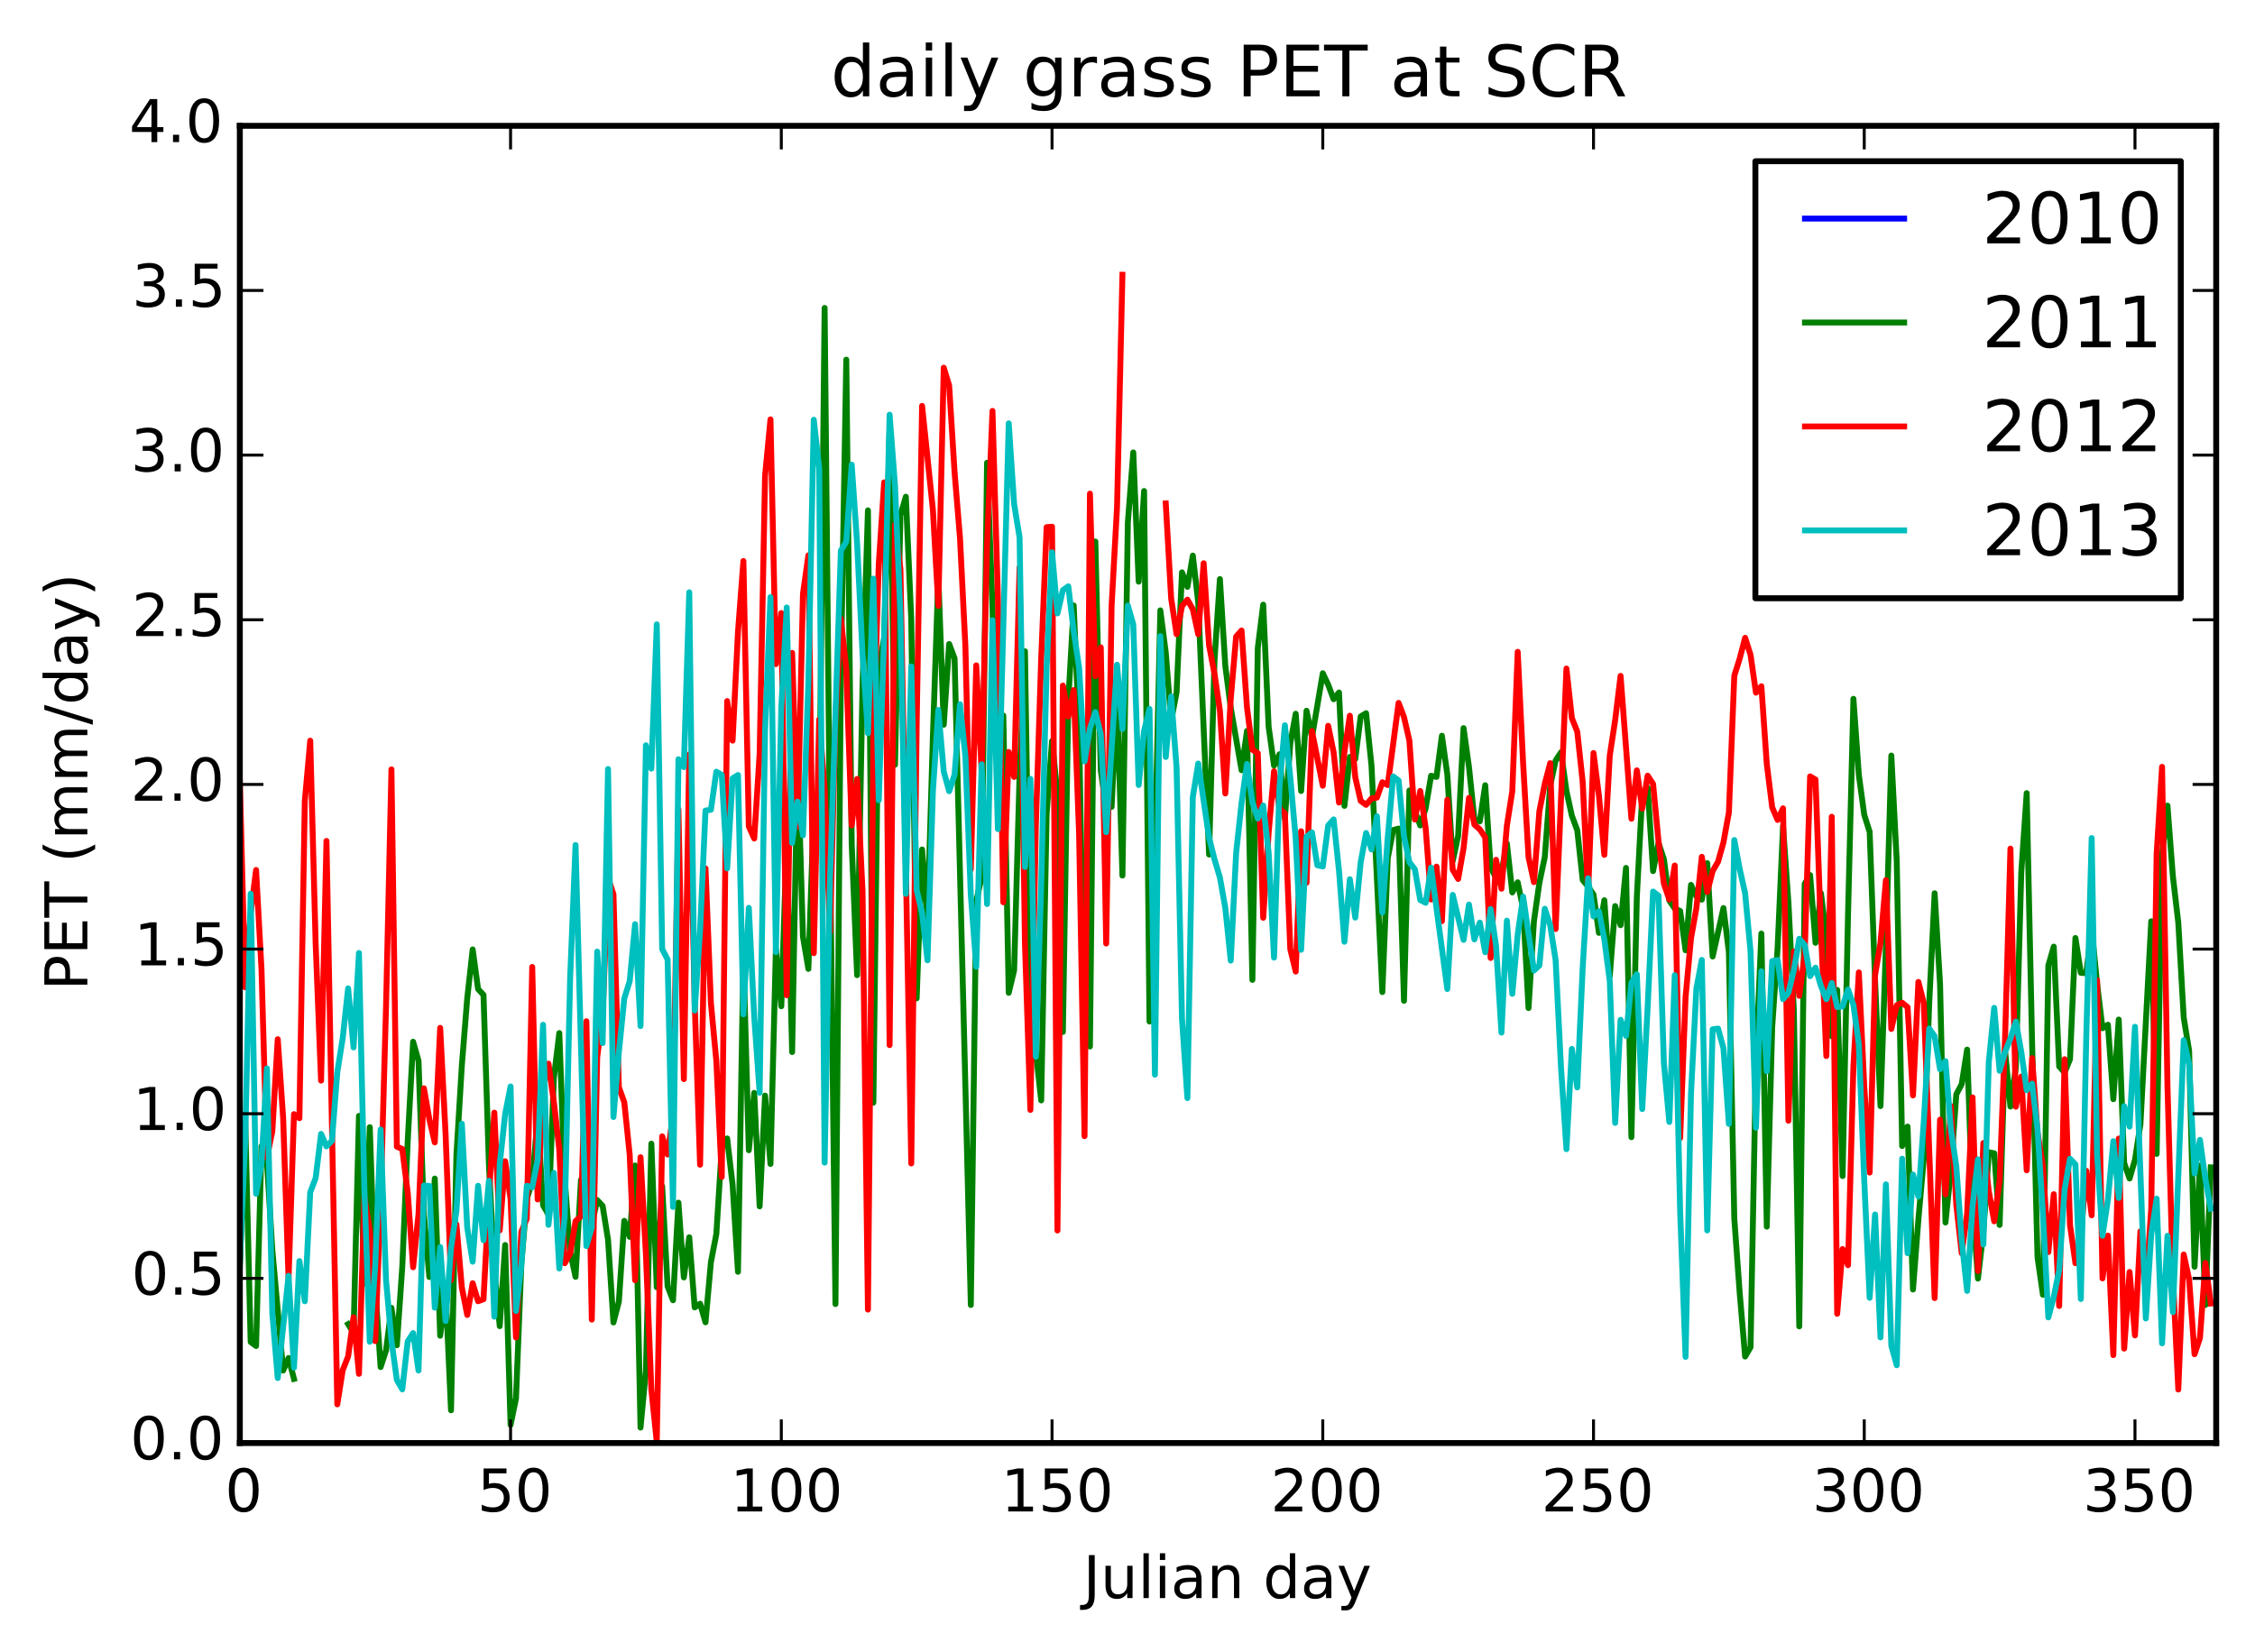 <?xml version="1.0" encoding="utf-8" standalone="no"?>
<!DOCTYPE svg PUBLIC "-//W3C//DTD SVG 1.1//EN"
  "http://www.w3.org/Graphics/SVG/1.1/DTD/svg11.dtd">
<!-- Created with matplotlib (http://matplotlib.org/) -->
<svg height="280pt" version="1.1" viewBox="0 0 382 280" width="382pt" xmlns="http://www.w3.org/2000/svg" xmlns:xlink="http://www.w3.org/1999/xlink">
 <defs>
  <style type="text/css">
*{stroke-linecap:butt;stroke-linejoin:round;}
  </style>
 </defs>
 <g id="figure_1">
  <g id="patch_1">
   <path d="
M0 280.074
L382.628 280.074
L382.628 0
L0 0
z
" style="fill:#ffffff;"/>
  </g>
  <g id="axes_1">
   <g id="patch_2">
    <path d="
M40.628 244.518
L375.428 244.518
L375.428 21.318
L40.628 21.318
z
" style="fill:#ffffff;"/>
   </g>
   <g id="line2d_1">
    <path clip-path="url(#p2d16512a00)" d="
M0 0" style="fill:none;stroke:#0000ff;stroke-linecap:square;"/>
   </g>
   <g id="line2d_2">
    <path clip-path="url(#p2d16512a00)" d="
M40.628 214.454
L41.545 190.118
L42.463 227.395
L43.38 228.078
L44.297 194.232
L45.214 196.691
L46.132 211.818
L47.966 232.236
L48.883 230.109
L49.801 233.648
M58.973 224.375
L59.891 225.865
L60.808 189.083
L61.725 217.492
L62.642 190.994
L63.56 218.004
L64.477 231.651
L65.394 228.842
L66.311 221.61
L67.229 227.952
L68.146 214.67
L69.063 193.432
L69.981 176.522
L70.898 179.754
L71.815 205.838
L72.732 216.39
L73.65 199.703
L74.567 226.339
L75.484 218.591
L76.401 238.973
L77.319 195.731
L78.236 180.547
L79.153 169.139
L80.07 160.877
L80.988 167.594
L81.905 168.581
L82.822 197.281
L83.739 215.238
L84.657 224.714
L85.574 210.962
L86.491 241.445
L87.408 236.985
L88.326 213.928
L89.243 203.199
L90.16 200.165
L91.077 189.407
L91.995 204.227
L92.912 205.831
L93.829 182.64
L94.746 175.051
L95.664 199.754
L96.581 212.083
L97.498 216.36
L98.415 199.928
L99.333 207.962
L100.25 207.526
L101.167 203.357
L102.085 204.334
L103.002 210.063
L103.919 224.088
L104.836 220.562
L105.754 206.871
L106.671 209.584
L107.588 197.495
L108.505 241.908
L109.423 232.25
L110.34 193.796
L111.257 218.131
L112.174 201.014
L113.092 217.967
L114.009 220.326
L114.926 203.789
L115.843 216.459
L116.761 209.652
L117.678 221.536
L118.595 220.916
L119.513 224.063
L120.43 213.878
L121.347 209.109
L122.264 194.58
L123.182 192.91
L124.099 200.725
L125.016 215.508
L125.933 161.89
L126.851 194.903
L127.768 185.196
L128.685 204.42
L129.602 185.646
L130.52 197.233
L131.437 160.779
L132.354 170.509
L133.271 142.092
L134.189 178.269
L135.106 128.211
L136.023 158.718
L136.94 164.177
L137.858 137.377
L138.775 140.888
L139.692 52.177
L140.609 143.7
L141.527 220.972
L142.444 113.902
L143.361 60.943
L144.279 142.995
L145.196 165.24
L146.113 116.085
L147.03 86.482
L147.948 186.845
L148.865 113.026
L149.782 108.106
L150.699 73.57
L151.617 129.584
L152.534 87.311
L153.451 84.167
L154.368 104.896
L155.286 169.17
L156.203 143.943
L157.12 155.673
L158.037 124.668
L158.955 97.651
L159.872 122.804
L160.789 109.123
L161.706 111.567
L163.541 184.158
L164.458 221.127
L165.376 152.756
L166.293 148.585
L167.21 78.412
L168.127 102.94
L169.045 135.025
L169.962 121.252
L170.879 168.236
L171.796 164.399
L172.714 131.45
L173.631 110.361
L174.548 169.997
L176.383 186.462
L177.3 137.868
L178.217 125.559
L179.134 134.636
L180.052 174.861
L180.969 118.832
L181.886 102.597
L182.803 124.013
L183.721 176.661
L184.638 177.325
L185.555 91.763
L186.473 130.539
L187.39 137.043
L188.307 136.724
L189.224 117.656
L190.142 148.369
L191.059 88.562
L191.976 76.663
L192.893 98.564
L193.811 83.203
L194.728 173.098
L195.645 143.778
L196.562 103.424
L197.48 110.557
L198.397 122.163
L199.314 117.315
L200.231 96.984
L201.149 99.446
L202.066 94.141
L202.983 102.099
L204.818 144.803
L205.735 111.959
L206.652 98.123
L207.569 112.834
L208.487 119.917
L210.321 130.511
L211.239 123.865
L212.156 166.04
L213.073 109.761
L213.99 102.457
L214.908 123.145
L215.825 129.732
L216.742 127.807
L217.659 138.738
L218.577 125.97
L219.494 120.946
L220.411 134.033
L221.328 120.435
L222.246 124.964
L224.08 114.085
L224.997 116.028
L225.915 118.484
L226.832 117.342
L227.749 136.559
L228.666 128.264
L229.584 128.607
L230.501 121.409
L231.418 120.854
L232.336 129.751
L234.17 168.107
L235.087 145.407
L236.005 140.653
L236.922 140.398
L237.839 169.592
L238.756 133.945
L239.674 137.426
L240.591 139.872
L241.508 136.955
L242.425 131.46
L243.343 131.645
L244.26 124.668
L245.177 131.228
L246.094 145.886
L247.012 141.635
L247.929 123.376
L248.846 129.973
L249.763 138.84
L250.681 139.179
L251.598 133.058
L252.515 146.953
L253.433 148.778
L254.35 147.835
L255.267 142.914
L256.184 151.225
L257.102 149.503
L258.019 153.953
L258.936 170.818
L259.853 156.078
L260.771 149.6
L261.688 145.239
L262.605 133.121
L263.522 128.879
L264.44 127.479
L265.357 134.037
L266.274 138.215
L267.191 140.693
L268.109 149.112
L269.026 150.232
L269.943 151.576
L270.86 158.074
L271.778 152.549
L272.695 165.431
L273.612 153.532
L274.529 156.773
L275.447 147.065
L276.364 192.693
L277.281 152.017
L278.199 134.617
L279.116 133.482
L280.033 147.606
L280.95 142.834
L281.868 145.6
L282.785 152.602
L283.702 153.947
L284.619 154.366
L285.537 161.025
L286.454 149.941
L287.371 151.915
L288.288 152.441
L289.206 146.261
L290.123 162.081
L291.957 153.872
L292.875 161.343
L293.792 206.46
L294.709 219.114
L295.626 229.868
L296.544 228.283
L297.461 179.998
L298.378 158.193
L299.296 207.857
L300.213 174.019
L301.13 160.582
L302.047 140.01
L302.965 152.995
L303.882 171.3
L304.799 224.758
L305.716 149.759
L306.634 148.279
L307.551 159.761
L308.468 151.359
L309.385 158.66
L310.303 175.581
L311.22 167.735
L312.137 199.276
L313.054 155.17
L313.972 118.413
L314.889 131.305
L315.806 138.07
L316.723 140.963
L317.641 166.145
L318.558 187.423
L319.475 160.302
L320.393 128.028
L321.31 145.874
L322.227 194.19
L323.144 190.899
L324.062 218.51
L324.979 206.639
L325.896 196.258
L326.813 169.936
L327.731 151.36
L328.648 166.753
L329.565 207.154
L330.482 198.265
L331.4 185.442
L332.317 183.695
L333.234 177.853
L334.151 204.224
L335.069 216.658
L335.986 208.691
L336.903 195.249
L337.82 195.423
L338.738 207.57
L339.655 177.996
L340.572 187.506
L341.489 180.857
L342.407 147.812
L343.324 134.396
L344.241 176.78
L345.159 213.048
L346.076 219.406
L346.993 163.586
L347.91 160.408
L348.828 180.703
L349.745 181.747
L350.662 179.477
L351.579 158.94
L352.497 164.845
L353.414 164.907
L354.331 157.341
L355.248 166.682
L356.166 174.233
L357.083 173.636
L358 186.254
L358.917 172.764
L359.835 197.074
L360.752 199.696
L361.669 196.525
L362.586 190.564
L364.421 156.111
L365.338 195.528
L366.256 144.839
L367.173 136.512
L368.09 148.502
L369.007 156.363
L369.925 172.424
L370.842 178.058
L371.759 214.649
L372.676 197.521
L373.594 221.127
L374.511 197.81
L374.511 197.81" style="fill:none;stroke:#008000;stroke-linecap:square;"/>
   </g>
   <g id="line2d_3">
    <path clip-path="url(#p2d16512a00)" d="
M40.628 132.469
L41.545 167.297
L42.463 154.713
L43.38 147.416
L44.297 164.203
L45.214 196.171
L46.132 191.672
L47.049 176.092
L47.966 189.458
L48.883 216.683
L49.801 188.788
L50.718 189.478
L51.635 135.73
L52.553 125.507
L53.47 159.839
L54.387 183.107
L55.304 142.498
L57.139 237.967
L58.056 232.176
L58.973 229.844
L59.891 223.209
L60.808 232.796
L61.725 202.793
L62.642 208.567
L63.56 227.246
L64.477 203.489
L65.394 170.63
L66.311 130.37
L67.229 194.307
L68.146 194.697
L69.063 202.06
L69.981 214.731
L70.898 205.738
L71.815 184.418
L72.732 189.654
L73.65 193.579
L74.567 174.172
L75.484 192.188
L76.401 216.917
L77.319 207.478
L78.236 218.153
L79.153 222.821
L80.07 217.441
L80.988 220.492
L81.905 220.151
L82.822 202.715
L83.739 188.538
L84.657 208.482
L85.574 196.767
L86.491 203.129
L87.408 226.632
L88.326 208.702
L89.243 206.475
L90.16 163.851
L91.077 203.245
L91.995 184.288
L92.912 180.243
L93.829 186.757
L94.746 194.79
L95.664 214.059
L96.581 212.403
L97.498 206.926
L98.415 206.082
L99.333 173.052
L100.25 223.605
L101.167 179.158
L102.085 171.847
L103.002 148.788
L103.919 151.538
L104.836 184.232
L105.754 186.772
L106.671 195.663
L107.588 216.93
L108.505 196.095
L109.423 212.608
L110.34 235.452
L111.257 244.31
L112.174 192.553
L113.092 195.632
L114.009 188.946
L114.926 137.152
L115.843 182.856
L116.761 127.841
L117.678 169.834
L118.595 197.36
L119.513 147.156
L120.43 170.004
L121.347 179.747
L122.264 199.432
L123.182 118.799
L124.099 125.501
L125.016 107.086
L125.933 95.062
L126.851 140.042
L127.768 142.088
L128.685 127.692
L129.602 80.636
L130.52 71.066
L131.437 112.528
L132.354 103.878
L133.271 168.639
L134.189 110.64
L135.106 140.07
L136.023 100.634
L136.94 94.107
L137.858 161.508
L138.775 121.929
L139.692 133.663
L140.609 157.952
L141.527 121.83
L142.444 104.866
L143.361 113.472
L144.279 139.863
L145.196 131.992
L146.113 150.998
L147.03 221.913
L147.948 125.19
L148.865 95.621
L149.782 81.737
L150.699 177.09
L151.617 88.888
L152.534 96.461
L154.368 197.147
L155.286 122.519
L156.203 68.787
L158.037 86.401
L158.955 102.658
L159.872 62.306
L160.789 65.334
L161.706 80.044
L162.624 91.144
L163.541 109.539
L164.458 147.308
L165.376 112.743
L166.293 130.791
L167.21 92.221
L168.127 69.634
L169.045 101.274
L169.962 152.891
L170.879 127.42
L171.796 131.649
L172.714 96.157
L173.631 159.971
L174.548 188.076
L175.465 140.13
L176.383 111.527
L177.3 89.327
L178.217 89.251
L179.134 208.508
L180.052 116.173
L180.969 121.421
L181.886 116.937
L182.803 141.366
L183.721 192.517
L184.638 83.648
L185.555 114.58
L186.473 109.694
L187.39 159.881
L188.307 102.631
L189.224 85.992
L190.142 46.557
M197.48 85.306
L198.397 101.413
L199.314 107.46
L200.231 102.706
L201.149 101.61
L202.066 103.237
L202.983 107.473
L203.9 95.442
L204.818 109.363
L205.735 114.147
L206.652 120.412
L207.569 134.456
L208.487 118.436
L209.404 107.867
L210.321 106.837
L211.239 119.839
L212.156 127.036
L213.073 127.626
L213.99 155.516
L214.908 141.106
L215.825 130.678
L216.742 137.017
L217.659 137.834
L218.577 160.812
L219.494 164.63
L220.411 140.861
L221.328 149.581
L222.246 123.881
L224.08 133.139
L224.997 122.989
L225.915 127.464
L226.832 135.997
L227.749 127.393
L228.666 121.279
L229.584 131.718
L230.501 135.708
L231.418 136.381
L232.336 135.302
L233.253 135.148
L234.17 132.551
L235.087 133.033
L236.922 119.106
L237.839 121.517
L238.756 125.509
L239.674 138.871
L240.591 134.036
L241.508 140.303
L242.425 152.411
L243.343 146.847
L244.26 156.089
L245.177 135.522
L246.094 147.377
L247.012 148.938
L247.929 143.726
L248.846 135.203
L249.763 139.719
L250.681 140.546
L251.598 141.881
L252.515 162.328
L253.433 145.695
L254.35 150.595
L255.267 139.915
L256.184 134.085
L257.102 110.453
L258.019 129.353
L258.936 145.25
L259.853 149.481
L260.771 137.468
L261.688 132.821
L262.605 129.314
L263.522 157.419
L265.357 113.286
L266.274 121.676
L267.191 123.985
L268.109 132.494
L269.026 151.343
L269.943 127.599
L270.86 134.832
L271.778 144.85
L272.695 128.049
L273.612 122.007
L274.529 114.527
L276.364 138.73
L277.281 130.536
L278.199 137.026
L279.116 131.435
L280.033 132.837
L280.95 142.482
L281.868 149.751
L282.785 152.42
L283.702 146.655
L284.619 192.837
L285.537 168.98
L286.454 159.01
L287.371 153.88
L288.288 145.185
L289.206 151.133
L290.123 147.612
L291.04 146.012
L291.957 142.733
L292.875 137.67
L293.792 114.509
L294.709 111.588
L295.626 108.079
L296.544 110.961
L297.461 117.372
L298.378 116.286
L299.296 129.461
L300.213 136.814
L301.13 138.94
L302.047 136.971
L302.965 189.905
L303.882 161.217
L304.799 168.736
L305.716 161.742
L306.634 131.559
L307.551 132.096
L308.468 157.513
L309.385 178.942
L310.303 138.398
L311.22 222.622
L312.137 211.644
L313.054 214.38
L313.972 180.639
L314.889 164.773
L315.806 184.054
L316.723 198.689
L317.641 165.198
L318.558 159.8
L319.475 149.136
L320.393 174.35
L321.31 170.345
L322.227 169.912
L323.144 170.67
L324.062 185.621
L324.979 166.385
L325.896 169.978
L327.731 219.96
L328.648 189.726
L329.565 202.383
L330.482 187.432
L331.4 204.166
L332.317 212.347
L333.234 205.673
L334.151 185.95
L335.069 215.38
L335.986 193.684
L336.903 201.878
L337.82 206.948
L338.738 200.034
L339.655 176.128
L340.572 143.796
L341.489 187.537
L342.407 182.426
L343.324 198.305
L344.241 179.288
L345.159 191.924
L346.076 197.587
L346.993 212.162
L347.91 202.358
L348.828 221.293
L349.745 179.489
L350.662 207.571
L351.579 214.044
L352.497 209.397
L353.414 198.393
L354.331 205.939
L355.248 166.095
L356.166 216.617
L357.083 209.373
L358 229.619
L358.917 192.925
L359.835 228.519
L360.752 215.537
L361.669 226.283
L362.586 208.656
L363.504 218.679
L364.421 204.804
L365.338 144.706
L366.256 129.942
L367.173 184.068
L368.09 216.3
L369.007 235.451
L369.925 212.573
L370.842 216.822
L371.759 229.47
L372.676 226.717
L373.594 214.003
L374.511 220.878
L374.511 220.878" style="fill:none;stroke:#ff0000;stroke-linecap:square;"/>
   </g>
   <g id="line2d_4">
    <path clip-path="url(#p2d16512a00)" d="
M40.628 213.813
L41.545 193.175
L42.463 151.433
L43.38 202.277
L44.297 197.158
L45.214 181.051
L46.132 222.53
L47.049 233.51
L48.883 216.178
L49.801 231.752
L50.718 213.683
L51.635 220.499
L52.553 202.025
L53.47 199.629
L54.387 192.143
L55.304 194.25
L56.221 193.331
L57.139 181.69
L58.056 175.904
L58.973 167.481
L59.891 177.48
L60.808 161.487
L61.725 201.548
L62.642 227.36
L63.56 214.516
L64.477 191.395
L65.394 216.898
L66.311 227.157
L67.229 233.823
L68.146 235.432
L69.063 227.314
L69.981 225.884
L70.898 232.227
L71.815 200.887
L72.732 200.954
L73.65 221.58
L74.567 211.311
L75.484 223.847
L76.401 211.472
L77.319 205.182
L78.236 190.413
L79.153 208.031
L80.07 213.793
L80.988 200.926
L81.905 210.155
L82.822 200.078
L83.739 223.115
L84.657 197.247
L85.574 188.763
L86.491 184.103
L87.408 222.141
L88.326 214.306
L89.243 200.936
L90.16 201.197
L91.077 196.543
L91.995 173.649
L92.912 207.55
L93.829 198.746
L94.746 214.941
L95.664 206.199
L96.581 165.774
L97.498 143.191
L99.333 211.141
L100.25 208.001
L101.167 161.251
L102.085 176.747
L103.002 130.307
L103.919 189.272
L104.836 178.297
L105.754 169.19
L106.671 166.264
L107.588 156.602
L108.505 173.864
L109.423 126.287
L110.34 130.239
L111.257 105.795
L112.174 160.824
L113.092 162.583
L114.009 204.515
L114.926 128.656
L115.843 129.987
L116.761 100.361
L117.678 171.23
L118.595 157.616
L119.513 137.355
L120.43 137.21
L121.347 130.766
L122.264 131.299
L123.182 147.148
L124.099 131.897
L125.016 131.329
L125.933 171.874
L126.851 153.836
L127.768 172.313
L128.685 185.163
L129.602 123.759
L130.52 101.185
L131.437 161.338
L132.354 119.804
L133.271 102.937
L134.189 142.843
L135.106 135.837
L136.023 141.538
L136.94 115.59
L137.858 71.127
L138.775 79.392
L139.692 197.005
L140.609 148.731
L142.444 93.29
L143.361 91.797
L144.279 78.735
L145.196 92.06
L146.113 110.762
L147.03 124.244
L147.948 98.056
L148.865 135.589
L149.782 107.609
L150.699 70.267
L151.617 82.288
L152.534 104.187
L153.451 151.465
L154.368 112.931
L155.286 150.822
L156.203 154.685
L157.12 162.721
L158.037 134.025
L158.955 120.308
L159.872 130.734
L160.789 134.069
L161.706 131.272
L162.624 119.335
L163.541 128.174
L164.458 151.641
L165.376 163.816
L166.293 129.513
L167.21 153.188
L168.127 105.109
L169.045 140.489
L170.879 71.737
L171.796 85.426
L172.714 91.037
L173.631 146.915
L174.548 131.983
L175.465 179.052
L176.383 149.746
L177.3 113.059
L178.217 93.587
L179.134 103.936
L180.052 100.004
L180.969 99.351
L181.886 106.952
L182.803 113.176
L183.721 129.007
L184.638 123.427
L185.555 120.668
L186.473 124.428
L187.39 141.011
L189.224 112.637
L190.142 123.528
L191.059 102.62
L191.976 105.81
L192.893 133.016
L193.811 123.845
L194.728 120.128
L195.645 182.105
L196.562 107.789
L197.48 128.268
L198.397 118.012
L199.314 130.051
L200.231 172.618
L201.149 186.072
L202.066 135.035
L202.983 129.382
L204.818 141.948
L205.735 145.608
L206.652 148.683
L207.569 153.848
L208.487 162.772
L209.404 144.529
L210.321 136.07
L211.239 129.454
L212.156 135.955
L213.073 138.696
L213.99 136.495
L214.908 144.469
L215.825 162.268
L216.742 133.466
L217.659 122.89
L218.577 131.725
L219.494 142.075
L220.411 160.937
L221.328 141.79
L222.246 141.051
L223.163 146.616
L224.08 146.826
L224.997 139.869
L225.915 138.848
L226.832 147.571
L227.749 159.578
L228.666 148.989
L229.584 155.486
L230.501 146.132
L231.418 141.154
L232.336 143.947
L233.253 138.306
L234.17 154.616
L235.087 141.924
L236.005 131.571
L236.922 132.257
L237.839 141.75
L238.756 146.11
L239.674 147.281
L240.591 152.507
L241.508 152.981
L242.425 147.016
L245.177 167.59
L246.094 151.64
L247.929 159.264
L248.846 153.28
L249.763 159.177
L250.681 156.331
L251.598 161.35
L252.515 154.032
L253.433 160.269
L254.35 174.977
L255.267 156.001
L256.184 168.404
L257.102 158.351
L258.019 151.932
L259.853 164.457
L260.771 163.596
L261.688 153.993
L262.605 156.777
L263.522 162.67
L264.44 180.934
L265.357 194.723
L266.274 177.735
L267.191 184.262
L268.109 163.971
L269.026 148.815
L269.943 155.284
L270.86 154.414
L271.778 159.165
L272.695 166.211
L273.612 190.272
L274.529 172.804
L275.447 175.531
L276.364 166.562
L277.281 165.089
L278.199 187.931
L279.116 170.626
L280.033 151.079
L280.95 151.77
L281.868 180.181
L282.785 190.11
L283.702 165.242
L284.619 205.35
L285.537 229.926
L286.454 185.37
L287.371 167.495
L288.288 162.652
L289.206 208.494
L290.123 174.415
L291.04 174.293
L291.957 177.641
L292.875 190.442
L293.792 142.341
L294.709 147.238
L295.626 151.37
L296.544 161.207
L297.461 191.093
L298.378 164.58
L299.296 181.519
L300.213 162.856
L301.13 162.67
L302.047 169.309
L302.965 168.196
L303.882 164.389
L304.799 159.076
L305.716 160.114
L306.634 165.404
L307.551 163.968
L308.468 167.073
L309.385 169.321
L310.303 166.559
L311.22 170.643
L312.137 170.54
L313.054 167.677
L313.972 170.284
L314.889 176.966
L315.806 200.034
L316.723 219.912
L317.641 205.795
L318.558 226.62
L319.475 200.688
L320.393 228.022
L321.31 231.332
L322.227 196.346
L323.144 212.349
L324.062 199.027
L324.979 202.747
L325.896 190.028
L326.813 174.289
L327.731 175.588
L328.648 181.179
L329.565 179.814
L330.482 191.356
L331.4 197.63
L332.317 210.258
L333.234 218.745
L334.151 204.436
L335.069 196.461
L335.986 210.881
L336.903 180
L337.82 170.777
L338.738 181.445
L339.655 178.286
L340.572 175.957
L341.489 173.116
L342.407 178.245
L343.324 184.726
L344.241 183.615
L345.159 191.378
L346.076 205.768
L346.993 223.233
L347.91 219.733
L348.828 215.235
L349.745 201.555
L350.662 196.348
L351.579 197.319
L352.497 220.114
L353.414 175.825
L354.331 142.006
L355.248 195.661
L356.166 209.386
L357.083 203.306
L358 193.37
L358.917 202.992
L359.835 187.439
L360.752 190.905
L361.669 173.987
L363.504 223.412
L364.421 209.175
L365.338 203.112
L366.256 227.633
L367.173 209.402
L368.09 222.33
L369.925 176.248
L370.842 180.295
L371.759 198.85
L372.676 193.154
L373.594 199.789
L374.511 204.813
L374.511 204.813" style="fill:none;stroke:#00bfbf;stroke-linecap:square;"/>
   </g>
   <g id="patch_3">
    <path d="
M40.628 244.518
L40.628 21.318" style="fill:none;stroke:#000000;stroke-linecap:square;stroke-linejoin:miter;"/>
   </g>
   <g id="patch_4">
    <path d="
M40.628 244.518
L375.428 244.518" style="fill:none;stroke:#000000;stroke-linecap:square;stroke-linejoin:miter;"/>
   </g>
   <g id="patch_5">
    <path d="
M375.428 244.518
L375.428 21.318" style="fill:none;stroke:#000000;stroke-linecap:square;stroke-linejoin:miter;"/>
   </g>
   <g id="patch_6">
    <path d="
M40.628 21.318
L375.428 21.318" style="fill:none;stroke:#000000;stroke-linecap:square;stroke-linejoin:miter;"/>
   </g>
   <g id="matplotlib.axis_1">
    <g id="xtick_1">
     <g id="line2d_5">
      <defs>
       <path d="
M0 0
L0 -4" id="mc7db9fdffb" style="stroke:#000000;stroke-width:0.5;"/>
      </defs>
      <g>
       <use style="stroke:#000000;stroke-width:0.5;" x="40.628" xlink:href="#mc7db9fdffb" y="244.518"/>
      </g>
     </g>
     <g id="line2d_6">
      <defs>
       <path d="
M0 0
L0 4" id="m5a7d422ac3" style="stroke:#000000;stroke-width:0.5;"/>
      </defs>
      <g>
       <use style="stroke:#000000;stroke-width:0.5;" x="40.628" xlink:href="#m5a7d422ac3" y="21.318"/>
      </g>
     </g>
     <g id="text_1">
      <!-- 0 -->
      <defs>
       <path d="
M31.781 66.406
Q24.172 66.406 20.328 58.906
Q16.5 51.422 16.5 36.375
Q16.5 21.391 20.328 13.891
Q24.172 6.391 31.781 6.391
Q39.453 6.391 43.281 13.891
Q47.125 21.391 47.125 36.375
Q47.125 51.422 43.281 58.906
Q39.453 66.406 31.781 66.406
M31.781 74.219
Q44.047 74.219 50.516 64.516
Q56.984 54.828 56.984 36.375
Q56.984 17.969 50.516 8.266
Q44.047 -1.422 31.781 -1.422
Q19.531 -1.422 13.062 8.266
Q6.594 17.969 6.594 36.375
Q6.594 54.828 13.062 64.516
Q19.531 74.219 31.781 74.219" id="BitstreamVeraSans-Roman-30"/>
      </defs>
      <g transform="translate(38.109 256.117)scale(0.1 -0.1)">
       <use xlink:href="#BitstreamVeraSans-Roman-30"/>
      </g>
     </g>
    </g>
    <g id="xtick_2">
     <g id="line2d_7">
      <g>
       <use style="stroke:#000000;stroke-width:0.5;" x="86.491" xlink:href="#mc7db9fdffb" y="244.518"/>
      </g>
     </g>
     <g id="line2d_8">
      <g>
       <use style="stroke:#000000;stroke-width:0.5;" x="86.491" xlink:href="#m5a7d422ac3" y="21.318"/>
      </g>
     </g>
     <g id="text_2">
      <!-- 50 -->
      <defs>
       <path d="
M10.797 72.906
L49.516 72.906
L49.516 64.594
L19.828 64.594
L19.828 46.734
Q21.969 47.469 24.109 47.828
Q26.266 48.188 28.422 48.188
Q40.625 48.188 47.75 41.5
Q54.891 34.812 54.891 23.391
Q54.891 11.625 47.562 5.094
Q40.234 -1.422 26.906 -1.422
Q22.312 -1.422 17.547 -0.641
Q12.797 0.141 7.719 1.703
L7.719 11.625
Q12.109 9.234 16.797 8.062
Q21.484 6.891 26.703 6.891
Q35.156 6.891 40.078 11.328
Q45.016 15.766 45.016 23.391
Q45.016 31 40.078 35.438
Q35.156 39.891 26.703 39.891
Q22.75 39.891 18.812 39.016
Q14.891 38.141 10.797 36.281
z
" id="BitstreamVeraSans-Roman-35"/>
      </defs>
      <g transform="translate(80.847 256.117)scale(0.1 -0.1)">
       <use xlink:href="#BitstreamVeraSans-Roman-35"/>
       <use x="63.623" xlink:href="#BitstreamVeraSans-Roman-30"/>
      </g>
     </g>
    </g>
    <g id="xtick_3">
     <g id="line2d_9">
      <g>
       <use style="stroke:#000000;stroke-width:0.5;" x="132.354" xlink:href="#mc7db9fdffb" y="244.518"/>
      </g>
     </g>
     <g id="line2d_10">
      <g>
       <use style="stroke:#000000;stroke-width:0.5;" x="132.354" xlink:href="#m5a7d422ac3" y="21.318"/>
      </g>
     </g>
     <g id="text_3">
      <!-- 100 -->
      <defs>
       <path d="
M12.406 8.297
L28.516 8.297
L28.516 63.922
L10.984 60.406
L10.984 69.391
L28.422 72.906
L38.281 72.906
L38.281 8.297
L54.391 8.297
L54.391 0
L12.406 0
z
" id="BitstreamVeraSans-Roman-31"/>
      </defs>
      <g transform="translate(123.692 256.117)scale(0.1 -0.1)">
       <use xlink:href="#BitstreamVeraSans-Roman-31"/>
       <use x="63.623" xlink:href="#BitstreamVeraSans-Roman-30"/>
       <use x="127.246" xlink:href="#BitstreamVeraSans-Roman-30"/>
      </g>
     </g>
    </g>
    <g id="xtick_4">
     <g id="line2d_11">
      <g>
       <use style="stroke:#000000;stroke-width:0.5;" x="178.217" xlink:href="#mc7db9fdffb" y="244.518"/>
      </g>
     </g>
     <g id="line2d_12">
      <g>
       <use style="stroke:#000000;stroke-width:0.5;" x="178.217" xlink:href="#m5a7d422ac3" y="21.318"/>
      </g>
     </g>
     <g id="text_4">
      <!-- 150 -->
      <g transform="translate(169.555 256.117)scale(0.1 -0.1)">
       <use xlink:href="#BitstreamVeraSans-Roman-31"/>
       <use x="63.623" xlink:href="#BitstreamVeraSans-Roman-35"/>
       <use x="127.246" xlink:href="#BitstreamVeraSans-Roman-30"/>
      </g>
     </g>
    </g>
    <g id="xtick_5">
     <g id="line2d_13">
      <g>
       <use style="stroke:#000000;stroke-width:0.5;" x="224.08" xlink:href="#mc7db9fdffb" y="244.518"/>
      </g>
     </g>
     <g id="line2d_14">
      <g>
       <use style="stroke:#000000;stroke-width:0.5;" x="224.08" xlink:href="#m5a7d422ac3" y="21.318"/>
      </g>
     </g>
     <g id="text_5">
      <!-- 200 -->
      <defs>
       <path d="
M19.188 8.297
L53.609 8.297
L53.609 0
L7.328 0
L7.328 8.297
Q12.938 14.109 22.625 23.891
Q32.328 33.688 34.812 36.531
Q39.547 41.844 41.422 45.531
Q43.312 49.219 43.312 52.781
Q43.312 58.594 39.234 62.25
Q35.156 65.922 28.609 65.922
Q23.969 65.922 18.812 64.312
Q13.672 62.703 7.812 59.422
L7.812 69.391
Q13.766 71.781 18.938 73
Q24.125 74.219 28.422 74.219
Q39.75 74.219 46.484 68.547
Q53.219 62.891 53.219 53.422
Q53.219 48.922 51.531 44.891
Q49.859 40.875 45.406 35.406
Q44.188 33.984 37.641 27.219
Q31.109 20.453 19.188 8.297" id="BitstreamVeraSans-Roman-32"/>
      </defs>
      <g transform="translate(215.235 256.117)scale(0.1 -0.1)">
       <use xlink:href="#BitstreamVeraSans-Roman-32"/>
       <use x="63.623" xlink:href="#BitstreamVeraSans-Roman-30"/>
       <use x="127.246" xlink:href="#BitstreamVeraSans-Roman-30"/>
      </g>
     </g>
    </g>
    <g id="xtick_6">
     <g id="line2d_15">
      <g>
       <use style="stroke:#000000;stroke-width:0.5;" x="269.943" xlink:href="#mc7db9fdffb" y="244.518"/>
      </g>
     </g>
     <g id="line2d_16">
      <g>
       <use style="stroke:#000000;stroke-width:0.5;" x="269.943" xlink:href="#m5a7d422ac3" y="21.318"/>
      </g>
     </g>
     <g id="text_6">
      <!-- 250 -->
      <g transform="translate(261.098 256.117)scale(0.1 -0.1)">
       <use xlink:href="#BitstreamVeraSans-Roman-32"/>
       <use x="63.623" xlink:href="#BitstreamVeraSans-Roman-35"/>
       <use x="127.246" xlink:href="#BitstreamVeraSans-Roman-30"/>
      </g>
     </g>
    </g>
    <g id="xtick_7">
     <g id="line2d_17">
      <g>
       <use style="stroke:#000000;stroke-width:0.5;" x="315.806" xlink:href="#mc7db9fdffb" y="244.518"/>
      </g>
     </g>
     <g id="line2d_18">
      <g>
       <use style="stroke:#000000;stroke-width:0.5;" x="315.806" xlink:href="#m5a7d422ac3" y="21.318"/>
      </g>
     </g>
     <g id="text_7">
      <!-- 300 -->
      <defs>
       <path d="
M40.578 39.312
Q47.656 37.797 51.625 33
Q55.609 28.219 55.609 21.188
Q55.609 10.406 48.188 4.484
Q40.766 -1.422 27.094 -1.422
Q22.516 -1.422 17.656 -0.516
Q12.797 0.391 7.625 2.203
L7.625 11.719
Q11.719 9.328 16.594 8.109
Q21.484 6.891 26.812 6.891
Q36.078 6.891 40.938 10.547
Q45.797 14.203 45.797 21.188
Q45.797 27.641 41.281 31.266
Q36.766 34.906 28.719 34.906
L20.219 34.906
L20.219 43.016
L29.109 43.016
Q36.375 43.016 40.234 45.922
Q44.094 48.828 44.094 54.297
Q44.094 59.906 40.109 62.906
Q36.141 65.922 28.719 65.922
Q24.656 65.922 20.016 65.031
Q15.375 64.156 9.812 62.312
L9.812 71.094
Q15.438 72.656 20.344 73.438
Q25.25 74.219 29.594 74.219
Q40.828 74.219 47.359 69.109
Q53.906 64.016 53.906 55.328
Q53.906 49.266 50.438 45.094
Q46.969 40.922 40.578 39.312" id="BitstreamVeraSans-Roman-33"/>
      </defs>
      <g transform="translate(306.976 256.117)scale(0.1 -0.1)">
       <use xlink:href="#BitstreamVeraSans-Roman-33"/>
       <use x="63.623" xlink:href="#BitstreamVeraSans-Roman-30"/>
       <use x="127.246" xlink:href="#BitstreamVeraSans-Roman-30"/>
      </g>
     </g>
    </g>
    <g id="xtick_8">
     <g id="line2d_19">
      <g>
       <use style="stroke:#000000;stroke-width:0.5;" x="361.669" xlink:href="#mc7db9fdffb" y="244.518"/>
      </g>
     </g>
     <g id="line2d_20">
      <g>
       <use style="stroke:#000000;stroke-width:0.5;" x="361.669" xlink:href="#m5a7d422ac3" y="21.318"/>
      </g>
     </g>
     <g id="text_8">
      <!-- 350 -->
      <g transform="translate(352.839 256.117)scale(0.1 -0.1)">
       <use xlink:href="#BitstreamVeraSans-Roman-33"/>
       <use x="63.623" xlink:href="#BitstreamVeraSans-Roman-35"/>
       <use x="127.246" xlink:href="#BitstreamVeraSans-Roman-30"/>
      </g>
     </g>
    </g>
    <g id="text_9">
     <!-- Julian day -->
     <defs>
      <path d="
M54.891 33.016
L54.891 0
L45.906 0
L45.906 32.719
Q45.906 40.484 42.875 44.328
Q39.844 48.188 33.797 48.188
Q26.516 48.188 22.312 43.547
Q18.109 38.922 18.109 30.906
L18.109 0
L9.078 0
L9.078 54.688
L18.109 54.688
L18.109 46.188
Q21.344 51.125 25.703 53.562
Q30.078 56 35.797 56
Q45.219 56 50.047 50.172
Q54.891 44.344 54.891 33.016" id="BitstreamVeraSans-Roman-6e"/>
      <path d="
M8.5 21.578
L8.5 54.688
L17.484 54.688
L17.484 21.922
Q17.484 14.156 20.5 10.266
Q23.531 6.391 29.594 6.391
Q36.859 6.391 41.078 11.031
Q45.312 15.672 45.312 23.688
L45.312 54.688
L54.297 54.688
L54.297 0
L45.312 0
L45.312 8.406
Q42.047 3.422 37.719 1
Q33.406 -1.422 27.688 -1.422
Q18.266 -1.422 13.375 4.438
Q8.5 10.297 8.5 21.578" id="BitstreamVeraSans-Roman-75"/>
      <path d="
M9.812 72.906
L19.672 72.906
L19.672 5.078
Q19.672 -8.109 14.672 -14.062
Q9.672 -20.016 -1.422 -20.016
L-5.172 -20.016
L-5.172 -11.719
L-2.094 -11.719
Q4.438 -11.719 7.125 -8.047
Q9.812 -4.391 9.812 5.078
z
" id="BitstreamVeraSans-Roman-4a"/>
      <path d="
M45.406 46.391
L45.406 75.984
L54.391 75.984
L54.391 0
L45.406 0
L45.406 8.203
Q42.578 3.328 38.25 0.953
Q33.938 -1.422 27.875 -1.422
Q17.969 -1.422 11.734 6.484
Q5.516 14.406 5.516 27.297
Q5.516 40.188 11.734 48.094
Q17.969 56 27.875 56
Q33.938 56 38.25 53.625
Q42.578 51.266 45.406 46.391
M14.797 27.297
Q14.797 17.391 18.875 11.75
Q22.953 6.109 30.078 6.109
Q37.203 6.109 41.297 11.75
Q45.406 17.391 45.406 27.297
Q45.406 37.203 41.297 42.844
Q37.203 48.484 30.078 48.484
Q22.953 48.484 18.875 42.844
Q14.797 37.203 14.797 27.297" id="BitstreamVeraSans-Roman-64"/>
      <path d="
M9.422 75.984
L18.406 75.984
L18.406 0
L9.422 0
z
" id="BitstreamVeraSans-Roman-6c"/>
      <path d="
M32.172 -5.078
Q28.375 -14.844 24.75 -17.812
Q21.141 -20.797 15.094 -20.797
L7.906 -20.797
L7.906 -13.281
L13.188 -13.281
Q16.891 -13.281 18.938 -11.516
Q21 -9.766 23.484 -3.219
L25.094 0.875
L2.984 54.688
L12.5 54.688
L29.594 11.922
L46.688 54.688
L56.203 54.688
z
" id="BitstreamVeraSans-Roman-79"/>
      <path d="
M34.281 27.484
Q23.391 27.484 19.188 25
Q14.984 22.516 14.984 16.5
Q14.984 11.719 18.141 8.906
Q21.297 6.109 26.703 6.109
Q34.188 6.109 38.703 11.406
Q43.219 16.703 43.219 25.484
L43.219 27.484
z

M52.203 31.203
L52.203 0
L43.219 0
L43.219 8.297
Q40.141 3.328 35.547 0.953
Q30.953 -1.422 24.312 -1.422
Q15.922 -1.422 10.953 3.297
Q6 8.016 6 15.922
Q6 25.141 12.172 29.828
Q18.359 34.516 30.609 34.516
L43.219 34.516
L43.219 35.406
Q43.219 41.609 39.141 45
Q35.062 48.391 27.688 48.391
Q23 48.391 18.547 47.266
Q14.109 46.141 10.016 43.891
L10.016 52.203
Q14.938 54.109 19.578 55.047
Q24.219 56 28.609 56
Q40.484 56 46.344 49.844
Q52.203 43.703 52.203 31.203" id="BitstreamVeraSans-Roman-61"/>
      <path d="
M9.422 54.688
L18.406 54.688
L18.406 0
L9.422 0
z

M9.422 75.984
L18.406 75.984
L18.406 64.594
L9.422 64.594
z
" id="BitstreamVeraSans-Roman-69"/>
      <path id="BitstreamVeraSans-Roman-20"/>
     </defs>
     <g transform="translate(183.477 270.795)scale(0.1 -0.1)">
      <use xlink:href="#BitstreamVeraSans-Roman-4a"/>
      <use x="29.492" xlink:href="#BitstreamVeraSans-Roman-75"/>
      <use x="92.871" xlink:href="#BitstreamVeraSans-Roman-6c"/>
      <use x="120.654" xlink:href="#BitstreamVeraSans-Roman-69"/>
      <use x="148.438" xlink:href="#BitstreamVeraSans-Roman-61"/>
      <use x="209.717" xlink:href="#BitstreamVeraSans-Roman-6e"/>
      <use x="273.096" xlink:href="#BitstreamVeraSans-Roman-20"/>
      <use x="304.883" xlink:href="#BitstreamVeraSans-Roman-64"/>
      <use x="368.359" xlink:href="#BitstreamVeraSans-Roman-61"/>
      <use x="429.639" xlink:href="#BitstreamVeraSans-Roman-79"/>
     </g>
    </g>
   </g>
   <g id="matplotlib.axis_2">
    <g id="ytick_1">
     <g id="line2d_21">
      <defs>
       <path d="
M0 0
L4 0" id="md7965d1ba0" style="stroke:#000000;stroke-width:0.5;"/>
      </defs>
      <g>
       <use style="stroke:#000000;stroke-width:0.5;" x="40.628" xlink:href="#md7965d1ba0" y="244.518"/>
      </g>
     </g>
     <g id="line2d_22">
      <defs>
       <path d="
M0 0
L-4 0" id="md9a1c1a7cd" style="stroke:#000000;stroke-width:0.5;"/>
      </defs>
      <g>
       <use style="stroke:#000000;stroke-width:0.5;" x="375.428" xlink:href="#md9a1c1a7cd" y="244.518"/>
      </g>
     </g>
     <g id="text_10">
      <!-- 0.0 -->
      <defs>
       <path d="
M10.688 12.406
L21 12.406
L21 0
L10.688 0
z
" id="BitstreamVeraSans-Roman-2e"/>
      </defs>
      <g transform="translate(22.048 247.278)scale(0.1 -0.1)">
       <use xlink:href="#BitstreamVeraSans-Roman-30"/>
       <use x="63.623" xlink:href="#BitstreamVeraSans-Roman-2e"/>
       <use x="95.41" xlink:href="#BitstreamVeraSans-Roman-30"/>
      </g>
     </g>
    </g>
    <g id="ytick_2">
     <g id="line2d_23">
      <g>
       <use style="stroke:#000000;stroke-width:0.5;" x="40.628" xlink:href="#md7965d1ba0" y="216.618"/>
      </g>
     </g>
     <g id="line2d_24">
      <g>
       <use style="stroke:#000000;stroke-width:0.5;" x="375.428" xlink:href="#md9a1c1a7cd" y="216.618"/>
      </g>
     </g>
     <g id="text_11">
      <!-- 0.5 -->
      <g transform="translate(22.258 219.377)scale(0.1 -0.1)">
       <use xlink:href="#BitstreamVeraSans-Roman-30"/>
       <use x="63.623" xlink:href="#BitstreamVeraSans-Roman-2e"/>
       <use x="95.41" xlink:href="#BitstreamVeraSans-Roman-35"/>
      </g>
     </g>
    </g>
    <g id="ytick_3">
     <g id="line2d_25">
      <g>
       <use style="stroke:#000000;stroke-width:0.5;" x="40.628" xlink:href="#md7965d1ba0" y="188.718"/>
      </g>
     </g>
     <g id="line2d_26">
      <g>
       <use style="stroke:#000000;stroke-width:0.5;" x="375.428" xlink:href="#md9a1c1a7cd" y="188.718"/>
      </g>
     </g>
     <g id="text_12">
      <!-- 1.0 -->
      <g transform="translate(22.488 191.477)scale(0.1 -0.1)">
       <use xlink:href="#BitstreamVeraSans-Roman-31"/>
       <use x="63.623" xlink:href="#BitstreamVeraSans-Roman-2e"/>
       <use x="95.41" xlink:href="#BitstreamVeraSans-Roman-30"/>
      </g>
     </g>
    </g>
    <g id="ytick_4">
     <g id="line2d_27">
      <g>
       <use style="stroke:#000000;stroke-width:0.5;" x="40.628" xlink:href="#md7965d1ba0" y="160.818"/>
      </g>
     </g>
     <g id="line2d_28">
      <g>
       <use style="stroke:#000000;stroke-width:0.5;" x="375.428" xlink:href="#md9a1c1a7cd" y="160.818"/>
      </g>
     </g>
     <g id="text_13">
      <!-- 1.5 -->
      <g transform="translate(22.697 163.577)scale(0.1 -0.1)">
       <use xlink:href="#BitstreamVeraSans-Roman-31"/>
       <use x="63.623" xlink:href="#BitstreamVeraSans-Roman-2e"/>
       <use x="95.41" xlink:href="#BitstreamVeraSans-Roman-35"/>
      </g>
     </g>
    </g>
    <g id="ytick_5">
     <g id="line2d_29">
      <g>
       <use style="stroke:#000000;stroke-width:0.5;" x="40.628" xlink:href="#md7965d1ba0" y="132.918"/>
      </g>
     </g>
     <g id="line2d_30">
      <g>
       <use style="stroke:#000000;stroke-width:0.5;" x="375.428" xlink:href="#md9a1c1a7cd" y="132.918"/>
      </g>
     </g>
     <g id="text_14">
      <!-- 2.0 -->
      <g transform="translate(22.122 135.678)scale(0.1 -0.1)">
       <use xlink:href="#BitstreamVeraSans-Roman-32"/>
       <use x="63.623" xlink:href="#BitstreamVeraSans-Roman-2e"/>
       <use x="95.41" xlink:href="#BitstreamVeraSans-Roman-30"/>
      </g>
     </g>
    </g>
    <g id="ytick_6">
     <g id="line2d_31">
      <g>
       <use style="stroke:#000000;stroke-width:0.5;" x="40.628" xlink:href="#md7965d1ba0" y="105.018"/>
      </g>
     </g>
     <g id="line2d_32">
      <g>
       <use style="stroke:#000000;stroke-width:0.5;" x="375.428" xlink:href="#md9a1c1a7cd" y="105.018"/>
      </g>
     </g>
     <g id="text_15">
      <!-- 2.5 -->
      <g transform="translate(22.331 107.778)scale(0.1 -0.1)">
       <use xlink:href="#BitstreamVeraSans-Roman-32"/>
       <use x="63.623" xlink:href="#BitstreamVeraSans-Roman-2e"/>
       <use x="95.41" xlink:href="#BitstreamVeraSans-Roman-35"/>
      </g>
     </g>
    </g>
    <g id="ytick_7">
     <g id="line2d_33">
      <g>
       <use style="stroke:#000000;stroke-width:0.5;" x="40.628" xlink:href="#md7965d1ba0" y="77.118"/>
      </g>
     </g>
     <g id="line2d_34">
      <g>
       <use style="stroke:#000000;stroke-width:0.5;" x="375.428" xlink:href="#md9a1c1a7cd" y="77.118"/>
      </g>
     </g>
     <g id="text_16">
      <!-- 3.0 -->
      <g transform="translate(22.152 79.877)scale(0.1 -0.1)">
       <use xlink:href="#BitstreamVeraSans-Roman-33"/>
       <use x="63.623" xlink:href="#BitstreamVeraSans-Roman-2e"/>
       <use x="95.41" xlink:href="#BitstreamVeraSans-Roman-30"/>
      </g>
     </g>
    </g>
    <g id="ytick_8">
     <g id="line2d_35">
      <g>
       <use style="stroke:#000000;stroke-width:0.5;" x="40.628" xlink:href="#md7965d1ba0" y="49.218"/>
      </g>
     </g>
     <g id="line2d_36">
      <g>
       <use style="stroke:#000000;stroke-width:0.5;" x="375.428" xlink:href="#md9a1c1a7cd" y="49.218"/>
      </g>
     </g>
     <g id="text_17">
      <!-- 3.5 -->
      <g transform="translate(22.361 51.977)scale(0.1 -0.1)">
       <use xlink:href="#BitstreamVeraSans-Roman-33"/>
       <use x="63.623" xlink:href="#BitstreamVeraSans-Roman-2e"/>
       <use x="95.41" xlink:href="#BitstreamVeraSans-Roman-35"/>
      </g>
     </g>
    </g>
    <g id="ytick_9">
     <g id="line2d_37">
      <g>
       <use style="stroke:#000000;stroke-width:0.5;" x="40.628" xlink:href="#md7965d1ba0" y="21.318"/>
      </g>
     </g>
     <g id="line2d_38">
      <g>
       <use style="stroke:#000000;stroke-width:0.5;" x="375.428" xlink:href="#md9a1c1a7cd" y="21.318"/>
      </g>
     </g>
     <g id="text_18">
      <!-- 4.0 -->
      <defs>
       <path d="
M37.797 64.312
L12.891 25.391
L37.797 25.391
z

M35.203 72.906
L47.609 72.906
L47.609 25.391
L58.016 25.391
L58.016 17.188
L47.609 17.188
L47.609 0
L37.797 0
L37.797 17.188
L4.891 17.188
L4.891 26.703
z
" id="BitstreamVeraSans-Roman-34"/>
      </defs>
      <g transform="translate(21.878 24.078)scale(0.1 -0.1)">
       <use xlink:href="#BitstreamVeraSans-Roman-34"/>
       <use x="63.623" xlink:href="#BitstreamVeraSans-Roman-2e"/>
       <use x="95.41" xlink:href="#BitstreamVeraSans-Roman-30"/>
      </g>
     </g>
    </g>
    <g id="text_19">
     <!-- PET (mm/day) -->
     <defs>
      <path d="
M-0.297 72.906
L61.375 72.906
L61.375 64.594
L35.5 64.594
L35.5 0
L25.594 0
L25.594 64.594
L-0.297 64.594
z
" id="BitstreamVeraSans-Roman-54"/>
      <path d="
M9.812 72.906
L55.906 72.906
L55.906 64.594
L19.672 64.594
L19.672 43.016
L54.391 43.016
L54.391 34.719
L19.672 34.719
L19.672 8.297
L56.781 8.297
L56.781 0
L9.812 0
z
" id="BitstreamVeraSans-Roman-45"/>
      <path d="
M25.391 72.906
L33.688 72.906
L8.297 -9.281
L0 -9.281
z
" id="BitstreamVeraSans-Roman-2f"/>
      <path d="
M19.672 64.797
L19.672 37.406
L32.078 37.406
Q38.969 37.406 42.719 40.969
Q46.484 44.531 46.484 51.125
Q46.484 57.672 42.719 61.234
Q38.969 64.797 32.078 64.797
z

M9.812 72.906
L32.078 72.906
Q44.344 72.906 50.609 67.359
Q56.891 61.812 56.891 51.125
Q56.891 40.328 50.609 34.812
Q44.344 29.297 32.078 29.297
L19.672 29.297
L19.672 0
L9.812 0
z
" id="BitstreamVeraSans-Roman-50"/>
      <path d="
M31 75.875
Q24.469 64.656 21.281 53.656
Q18.109 42.672 18.109 31.391
Q18.109 20.125 21.312 9.062
Q24.516 -2 31 -13.188
L23.188 -13.188
Q15.875 -1.703 12.234 9.375
Q8.594 20.453 8.594 31.391
Q8.594 42.281 12.203 53.312
Q15.828 64.359 23.188 75.875
z
" id="BitstreamVeraSans-Roman-28"/>
      <path d="
M52 44.188
Q55.375 50.25 60.062 53.125
Q64.75 56 71.094 56
Q79.641 56 84.281 50.016
Q88.922 44.047 88.922 33.016
L88.922 0
L79.891 0
L79.891 32.719
Q79.891 40.578 77.094 44.375
Q74.312 48.188 68.609 48.188
Q61.625 48.188 57.562 43.547
Q53.516 38.922 53.516 30.906
L53.516 0
L44.484 0
L44.484 32.719
Q44.484 40.625 41.703 44.406
Q38.922 48.188 33.109 48.188
Q26.219 48.188 22.156 43.531
Q18.109 38.875 18.109 30.906
L18.109 0
L9.078 0
L9.078 54.688
L18.109 54.688
L18.109 46.188
Q21.188 51.219 25.484 53.609
Q29.781 56 35.688 56
Q41.656 56 45.828 52.969
Q50 49.953 52 44.188" id="BitstreamVeraSans-Roman-6d"/>
      <path d="
M8.016 75.875
L15.828 75.875
Q23.141 64.359 26.781 53.312
Q30.422 42.281 30.422 31.391
Q30.422 20.453 26.781 9.375
Q23.141 -1.703 15.828 -13.188
L8.016 -13.188
Q14.5 -2 17.703 9.062
Q20.906 20.125 20.906 31.391
Q20.906 42.672 17.703 53.656
Q14.5 64.656 8.016 75.875" id="BitstreamVeraSans-Roman-29"/>
     </defs>
     <g transform="translate(14.798 167.83)rotate(-90.0)scale(0.1 -0.1)">
      <use xlink:href="#BitstreamVeraSans-Roman-50"/>
      <use x="60.303" xlink:href="#BitstreamVeraSans-Roman-45"/>
      <use x="123.486" xlink:href="#BitstreamVeraSans-Roman-54"/>
      <use x="184.57" xlink:href="#BitstreamVeraSans-Roman-20"/>
      <use x="216.357" xlink:href="#BitstreamVeraSans-Roman-28"/>
      <use x="255.371" xlink:href="#BitstreamVeraSans-Roman-6d"/>
      <use x="352.783" xlink:href="#BitstreamVeraSans-Roman-6d"/>
      <use x="450.195" xlink:href="#BitstreamVeraSans-Roman-2f"/>
      <use x="483.887" xlink:href="#BitstreamVeraSans-Roman-64"/>
      <use x="547.363" xlink:href="#BitstreamVeraSans-Roman-61"/>
      <use x="608.643" xlink:href="#BitstreamVeraSans-Roman-79"/>
      <use x="667.822" xlink:href="#BitstreamVeraSans-Roman-29"/>
     </g>
    </g>
   </g>
   <g id="text_20">
    <!-- daily grass PET at SCR -->
    <defs>
     <path d="
M18.312 70.219
L18.312 54.688
L36.812 54.688
L36.812 47.703
L18.312 47.703
L18.312 18.016
Q18.312 11.328 20.141 9.422
Q21.969 7.516 27.594 7.516
L36.812 7.516
L36.812 0
L27.594 0
Q17.188 0 13.234 3.875
Q9.281 7.766 9.281 18.016
L9.281 47.703
L2.688 47.703
L2.688 54.688
L9.281 54.688
L9.281 70.219
z
" id="BitstreamVeraSans-Roman-74"/>
     <path d="
M64.406 67.281
L64.406 56.891
Q59.422 61.531 53.781 63.812
Q48.141 66.109 41.797 66.109
Q29.297 66.109 22.656 58.469
Q16.016 50.828 16.016 36.375
Q16.016 21.969 22.656 14.328
Q29.297 6.688 41.797 6.688
Q48.141 6.688 53.781 8.984
Q59.422 11.281 64.406 15.922
L64.406 5.609
Q59.234 2.094 53.438 0.328
Q47.656 -1.422 41.219 -1.422
Q24.656 -1.422 15.125 8.703
Q5.609 18.844 5.609 36.375
Q5.609 53.953 15.125 64.078
Q24.656 74.219 41.219 74.219
Q47.75 74.219 53.531 72.484
Q59.328 70.75 64.406 67.281" id="BitstreamVeraSans-Roman-43"/>
     <path d="
M53.516 70.516
L53.516 60.891
Q47.906 63.578 42.922 64.891
Q37.938 66.219 33.297 66.219
Q25.25 66.219 20.875 63.094
Q16.5 59.969 16.5 54.203
Q16.5 49.359 19.406 46.891
Q22.312 44.438 30.422 42.922
L36.375 41.703
Q47.406 39.594 52.656 34.297
Q57.906 29 57.906 20.125
Q57.906 9.516 50.797 4.047
Q43.703 -1.422 29.984 -1.422
Q24.812 -1.422 18.969 -0.25
Q13.141 0.922 6.891 3.219
L6.891 13.375
Q12.891 10.016 18.656 8.297
Q24.422 6.594 29.984 6.594
Q38.422 6.594 43.016 9.906
Q47.609 13.234 47.609 19.391
Q47.609 24.75 44.312 27.781
Q41.016 30.812 33.5 32.328
L27.484 33.5
Q16.453 35.688 11.516 40.375
Q6.594 45.062 6.594 53.422
Q6.594 63.094 13.406 68.656
Q20.219 74.219 32.172 74.219
Q37.312 74.219 42.625 73.281
Q47.953 72.359 53.516 70.516" id="BitstreamVeraSans-Roman-53"/>
     <path d="
M44.281 53.078
L44.281 44.578
Q40.484 46.531 36.375 47.5
Q32.281 48.484 27.875 48.484
Q21.188 48.484 17.844 46.438
Q14.5 44.391 14.5 40.281
Q14.5 37.156 16.891 35.375
Q19.281 33.594 26.516 31.984
L29.594 31.297
Q39.156 29.25 43.188 25.516
Q47.219 21.781 47.219 15.094
Q47.219 7.469 41.188 3.016
Q35.156 -1.422 24.609 -1.422
Q20.219 -1.422 15.453 -0.562
Q10.688 0.297 5.422 2
L5.422 11.281
Q10.406 8.688 15.234 7.391
Q20.062 6.109 24.812 6.109
Q31.156 6.109 34.562 8.281
Q37.984 10.453 37.984 14.406
Q37.984 18.062 35.516 20.016
Q33.062 21.969 24.703 23.781
L21.578 24.516
Q13.234 26.266 9.516 29.906
Q5.812 33.547 5.812 39.891
Q5.812 47.609 11.281 51.797
Q16.75 56 26.812 56
Q31.781 56 36.172 55.266
Q40.578 54.547 44.281 53.078" id="BitstreamVeraSans-Roman-73"/>
     <path d="
M41.109 46.297
Q39.594 47.172 37.812 47.578
Q36.031 48 33.891 48
Q26.266 48 22.188 43.047
Q18.109 38.094 18.109 28.812
L18.109 0
L9.078 0
L9.078 54.688
L18.109 54.688
L18.109 46.188
Q20.953 51.172 25.484 53.578
Q30.031 56 36.531 56
Q37.453 56 38.578 55.875
Q39.703 55.766 41.062 55.516
z
" id="BitstreamVeraSans-Roman-72"/>
     <path d="
M44.391 34.188
Q47.562 33.109 50.562 29.594
Q53.562 26.078 56.594 19.922
L66.609 0
L56 0
L46.688 18.703
Q43.062 26.031 39.672 28.422
Q36.281 30.812 30.422 30.812
L19.672 30.812
L19.672 0
L9.812 0
L9.812 72.906
L32.078 72.906
Q44.578 72.906 50.734 67.672
Q56.891 62.453 56.891 51.906
Q56.891 45.016 53.688 40.469
Q50.484 35.938 44.391 34.188
M19.672 64.797
L19.672 38.922
L32.078 38.922
Q39.203 38.922 42.844 42.219
Q46.484 45.516 46.484 51.906
Q46.484 58.297 42.844 61.547
Q39.203 64.797 32.078 64.797
z
" id="BitstreamVeraSans-Roman-52"/>
     <path d="
M45.406 27.984
Q45.406 37.75 41.375 43.109
Q37.359 48.484 30.078 48.484
Q22.859 48.484 18.828 43.109
Q14.797 37.75 14.797 27.984
Q14.797 18.266 18.828 12.891
Q22.859 7.516 30.078 7.516
Q37.359 7.516 41.375 12.891
Q45.406 18.266 45.406 27.984
M54.391 6.781
Q54.391 -7.172 48.188 -13.984
Q42 -20.797 29.203 -20.797
Q24.469 -20.797 20.266 -20.094
Q16.062 -19.391 12.109 -17.922
L12.109 -9.188
Q16.062 -11.328 19.922 -12.344
Q23.781 -13.375 27.781 -13.375
Q36.625 -13.375 41.016 -8.766
Q45.406 -4.156 45.406 5.172
L45.406 9.625
Q42.625 4.781 38.281 2.391
Q33.938 0 27.875 0
Q17.828 0 11.672 7.656
Q5.516 15.328 5.516 27.984
Q5.516 40.672 11.672 48.328
Q17.828 56 27.875 56
Q33.938 56 38.281 53.609
Q42.625 51.219 45.406 46.391
L45.406 54.688
L54.391 54.688
z
" id="BitstreamVeraSans-Roman-67"/>
    </defs>
    <g transform="translate(140.728 16.318)scale(0.12 -0.12)">
     <use xlink:href="#BitstreamVeraSans-Roman-64"/>
     <use x="63.477" xlink:href="#BitstreamVeraSans-Roman-61"/>
     <use x="124.756" xlink:href="#BitstreamVeraSans-Roman-69"/>
     <use x="152.539" xlink:href="#BitstreamVeraSans-Roman-6c"/>
     <use x="180.322" xlink:href="#BitstreamVeraSans-Roman-79"/>
     <use x="239.502" xlink:href="#BitstreamVeraSans-Roman-20"/>
     <use x="271.289" xlink:href="#BitstreamVeraSans-Roman-67"/>
     <use x="334.766" xlink:href="#BitstreamVeraSans-Roman-72"/>
     <use x="375.879" xlink:href="#BitstreamVeraSans-Roman-61"/>
     <use x="437.158" xlink:href="#BitstreamVeraSans-Roman-73"/>
     <use x="489.258" xlink:href="#BitstreamVeraSans-Roman-73"/>
     <use x="541.357" xlink:href="#BitstreamVeraSans-Roman-20"/>
     <use x="573.145" xlink:href="#BitstreamVeraSans-Roman-50"/>
     <use x="633.447" xlink:href="#BitstreamVeraSans-Roman-45"/>
     <use x="696.631" xlink:href="#BitstreamVeraSans-Roman-54"/>
     <use x="757.715" xlink:href="#BitstreamVeraSans-Roman-20"/>
     <use x="789.502" xlink:href="#BitstreamVeraSans-Roman-61"/>
     <use x="850.781" xlink:href="#BitstreamVeraSans-Roman-74"/>
     <use x="889.99" xlink:href="#BitstreamVeraSans-Roman-20"/>
     <use x="921.777" xlink:href="#BitstreamVeraSans-Roman-53"/>
     <use x="985.254" xlink:href="#BitstreamVeraSans-Roman-43"/>
     <use x="1055.078" xlink:href="#BitstreamVeraSans-Roman-52"/>
    </g>
   </g>
   <g id="legend_1">
    <g id="patch_7">
     <path d="
M297.364 101.373
L369.428 101.373
L369.428 27.318
L297.364 27.318
z
" style="fill:#ffffff;stroke:#000000;stroke-linejoin:miter;"/>
    </g>
    <g id="line2d_39">
     <path d="
M305.764 37.036
L322.564 37.036" style="fill:none;stroke:#0000ff;stroke-linecap:square;"/>
    </g>
    <g id="line2d_40"/>
    <g id="text_21">
     <!-- 2010 -->
     <g transform="translate(335.764 41.236)scale(0.12 -0.12)">
      <use xlink:href="#BitstreamVeraSans-Roman-32"/>
      <use x="63.623" xlink:href="#BitstreamVeraSans-Roman-30"/>
      <use x="127.246" xlink:href="#BitstreamVeraSans-Roman-31"/>
      <use x="190.869" xlink:href="#BitstreamVeraSans-Roman-30"/>
     </g>
    </g>
    <g id="line2d_41">
     <path d="
M305.764 54.65
L322.564 54.65" style="fill:none;stroke:#008000;stroke-linecap:square;"/>
    </g>
    <g id="line2d_42"/>
    <g id="text_22">
     <!-- 2011 -->
     <g transform="translate(335.764 58.85)scale(0.12 -0.12)">
      <use xlink:href="#BitstreamVeraSans-Roman-32"/>
      <use x="63.623" xlink:href="#BitstreamVeraSans-Roman-30"/>
      <use x="127.246" xlink:href="#BitstreamVeraSans-Roman-31"/>
      <use x="190.869" xlink:href="#BitstreamVeraSans-Roman-31"/>
     </g>
    </g>
    <g id="line2d_43">
     <path d="
M305.764 72.264
L322.564 72.264" style="fill:none;stroke:#ff0000;stroke-linecap:square;"/>
    </g>
    <g id="line2d_44"/>
    <g id="text_23">
     <!-- 2012 -->
     <g transform="translate(335.764 76.464)scale(0.12 -0.12)">
      <use xlink:href="#BitstreamVeraSans-Roman-32"/>
      <use x="63.623" xlink:href="#BitstreamVeraSans-Roman-30"/>
      <use x="127.246" xlink:href="#BitstreamVeraSans-Roman-31"/>
      <use x="190.869" xlink:href="#BitstreamVeraSans-Roman-32"/>
     </g>
    </g>
    <g id="line2d_45">
     <path d="
M305.764 89.877
L322.564 89.877" style="fill:none;stroke:#00bfbf;stroke-linecap:square;"/>
    </g>
    <g id="line2d_46"/>
    <g id="text_24">
     <!-- 2013 -->
     <g transform="translate(335.764 94.078)scale(0.12 -0.12)">
      <use xlink:href="#BitstreamVeraSans-Roman-32"/>
      <use x="63.623" xlink:href="#BitstreamVeraSans-Roman-30"/>
      <use x="127.246" xlink:href="#BitstreamVeraSans-Roman-31"/>
      <use x="190.869" xlink:href="#BitstreamVeraSans-Roman-33"/>
     </g>
    </g>
   </g>
  </g>
 </g>
 <defs>
  <clipPath id="p2d16512a00">
   <rect height="223.2" width="334.8" x="40.628" y="21.318"/>
  </clipPath>
 </defs>
</svg>
